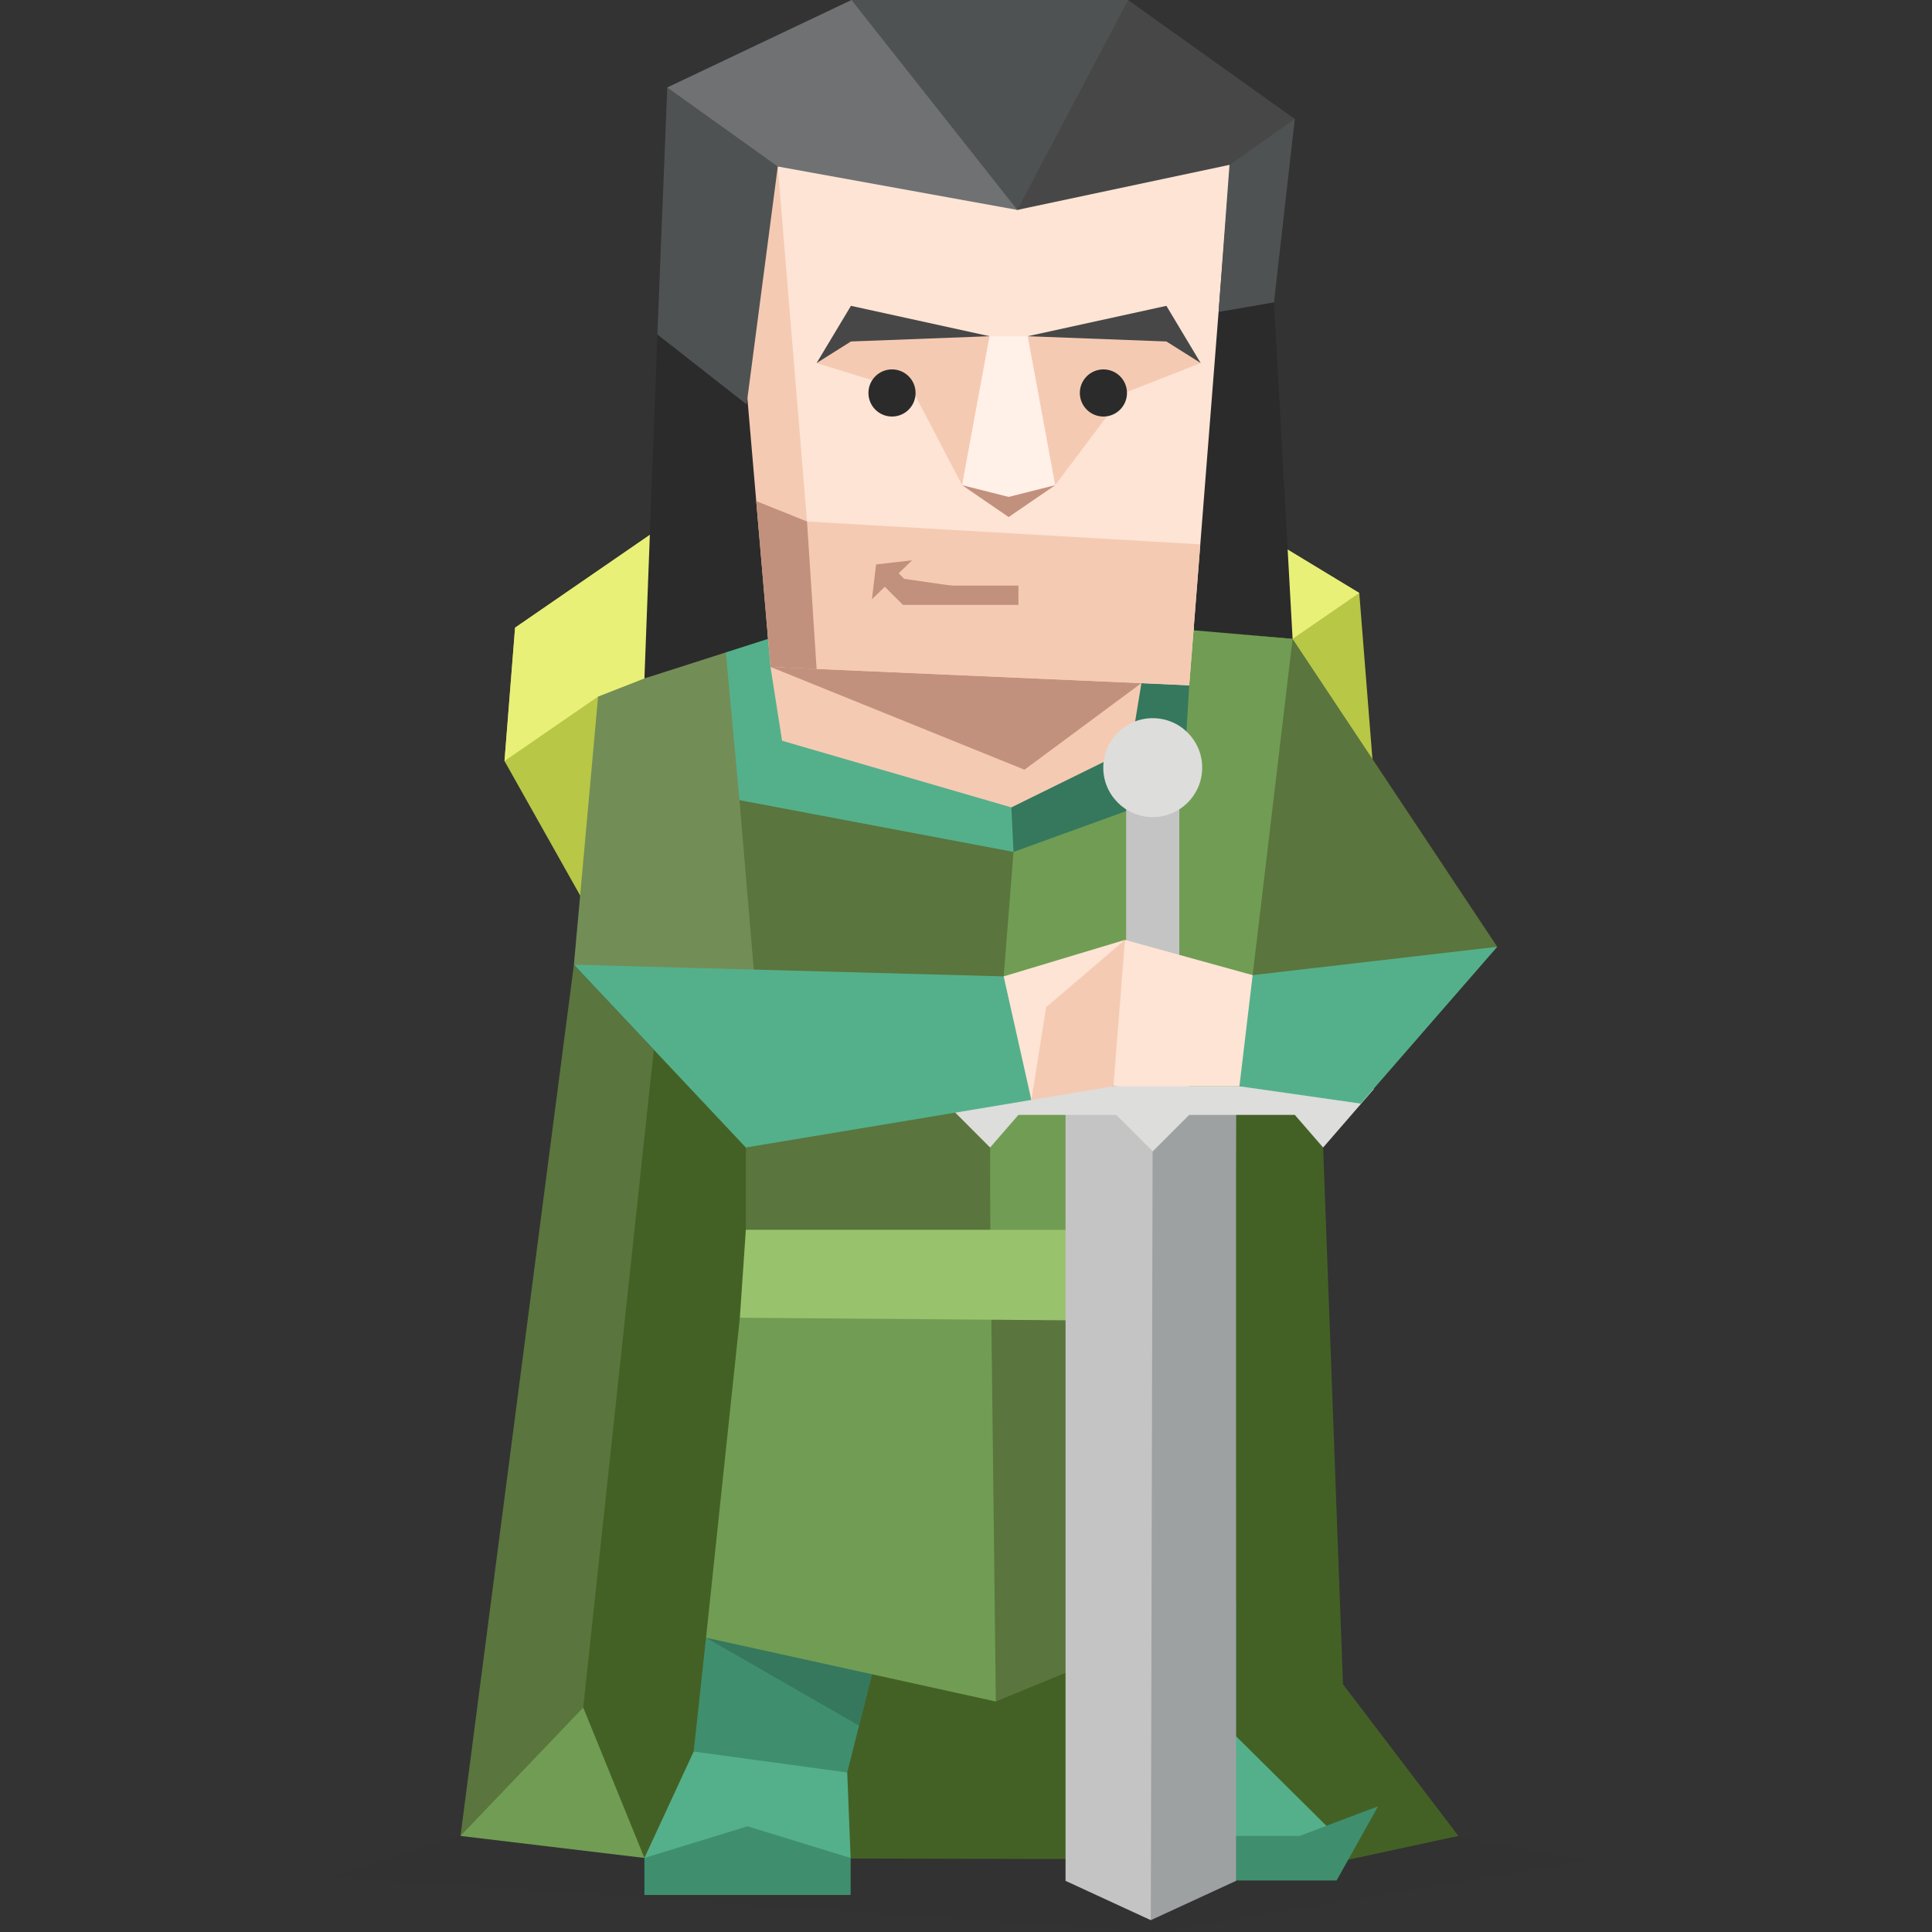 <svg id="illustration" xmlns="http://www.w3.org/2000/svg" viewBox="0 0 400 400"><rect x="0" y="0" width="400" height="400" fill="#333333" stroke="none"/><defs><style>.cls-1,.cls-12{fill:#2b2b2b;}.cls-1{opacity:0.1;}.cls-2{fill:#446125;}.cls-3{fill:#3f8f6f;}.cls-4{fill:#54b08b;}.cls-5{fill:#35785d;}.cls-6{fill:#b8c745;}.cls-7{fill:#e8f078;}.cls-8{fill:#5a753d;}.cls-9{fill:#709d53;}.cls-10{fill:#99c26d;}.cls-11{fill:#738d57;}.cls-13{fill:#fde4d5;}.cls-14{fill:#f5cab3;}.cls-15,.cls-20{fill:#c2917d;}.cls-16{fill:#fff0e8;}.cls-17{fill:#474747;}.cls-18{fill:#4f5253;}.cls-19{fill:#6f7173;}.cls-20{stroke:#c2917d;stroke-miterlimit:10;stroke-width:4px;}.cls-21{fill:#c4c4c4;}.cls-22{fill:#dddddc;}.cls-23{fill:#9da1a2;}</style></defs><title>Protagonist (ENFJ) personality</title><polygon class="cls-1" points="328.3 385.28 301.9 380.34 195.38 362.64 95.34 380.11 68.54 388.58 239.35 400 328.3 385.28"/><polygon class="cls-2" points="278.05 348.71 273.94 237.58 267.62 199.88 209.84 176.38 135.37 217.32 108.12 362.64 133.42 384.67 279.06 385.05 301.94 380.11 278.05 348.71"/><polygon class="cls-3" points="255.91 331.8 223.37 345.05 228.19 368.98 244.94 368.98 255.91 359.47 255.91 331.8"/><polygon class="cls-4" points="255.91 359.47 276.73 380.11 256.61 384.67 227.69 380.11 228.19 368.98 255.91 359.47"/><polygon class="cls-3" points="276.73 389.33 227.69 389.33 227.69 380.11 269.05 380.11 285.3 373.99 276.73 389.33"/><polygon class="cls-5" points="255.91 331.8 226.07 357.27 223.37 345.05 239.64 331.8 255.91 331.8"/><polygon class="cls-6" points="140.38 106.72 106.64 129.95 104.45 157.56 127.53 198.58 286.31 184.41 281.42 122.77 264.59 112.57 140.38 106.72"/><polygon class="cls-7" points="264.59 112.57 140.38 106.72 106.64 129.95 104.45 157.56 123.83 144.22 267.62 132.27 281.42 122.77 264.59 112.57"/><polygon class="cls-3" points="180.52 346.63 175.41 366.98 158.65 368.98 143.62 362.64 146.18 339.07 180.52 346.63"/><polygon class="cls-4" points="143.62 362.64 133.42 384.67 176.11 384.67 175.41 366.98 143.62 362.64"/><polygon class="cls-3" points="176.11 392.33 133.42 392.33 133.42 384.67 154.76 378.11 176.11 384.67 176.11 392.33"/><polygon class="cls-5" points="146.18 339.07 177.85 357.27 180.52 346.63 169.99 337.29 146.18 339.07"/><polygon class="cls-8" points="205.03 254.6 180.52 331.8 206.18 352.28 255.91 331.8 255.77 256.62 236.32 247.97 205.03 254.6"/><polygon class="cls-9" points="153.18 272.82 146.18 339.07 206.18 352.28 205.03 254.6 153.18 272.82"/><polygon class="cls-8" points="255.77 155.36 267.62 132.27 309.99 196.02 254.44 217.65 250.21 205.39 255.77 155.36"/><polygon class="cls-8" points="150.24 134.64 188.84 154.86 223.87 181.87 205.03 254.6 154.42 254.6 154.42 237.58 133.42 183.38 150.24 134.64"/><polygon class="cls-9" points="209.84 176.38 204.99 237.58 205.03 254.6 255.77 254.6 255.91 230.83 267.62 132.27 242.87 129.95 241.99 140.24 241.99 140.24 231.47 139.75 225.94 163.53 209.84 176.38"/><polygon class="cls-8" points="135.37 217.32 118.82 199.73 95.34 380.11 112.13 369.1 120.75 353.53 135.37 217.32"/><polygon class="cls-9" points="133.42 384.67 95.34 380.11 120.75 353.53 133.42 384.67"/><polygon class="cls-10" points="154.42 254.6 255.77 254.6 255.77 273.64 153.18 272.82 154.42 254.6"/><polygon class="cls-11" points="118.82 199.73 123.83 144.22 154.15 132.36 162.79 131.09 153.1 165.66 156.57 206.78 118.82 199.73"/><polygon class="cls-5" points="209.39 167.16 223.37 152.65 231.47 139.75 246.21 141.89 244.92 163.66 209.84 176.38 201.52 168.94 209.39 167.16"/><polygon class="cls-4" points="209.39 167.16 209.84 176.38 153.1 165.66 150.24 134.64 162.79 131.09 177.01 146.52 209.39 167.16"/><polygon class="cls-12" points="159.02 132.27 155.75 77.43 148.96 63.32 136.11 69.25 133.42 140.47 159.02 132.27"/><polygon class="cls-12" points="263.76 62.6 267.62 132.27 247.19 130.5 243.92 55.78 263.76 62.6"/><polygon class="cls-13" points="246.21 141.89 180.52 138.8 161.92 125.51 153.1 24.64 255.79 20.22 246.21 141.89"/><polygon class="cls-14" points="236.32 141.43 169.11 132.59 161.03 34.47 148.96 15.25 159.52 138.08 161.92 153.36 209.39 167.16 234.09 155.01 236.32 141.43"/><polygon class="cls-15" points="199.2 100.45 208.83 107.05 218.47 100.45 199.2 100.45"/><polygon class="cls-14" points="169.07 75.17 189.22 81.36 199.2 100.45 204.88 69.61 176.18 67.01 169.07 75.17"/><polygon class="cls-14" points="218.47 100.45 232.79 81.36 248.59 75.17 241.49 70.7 228.45 69.25 212.78 69.61 212.78 88.73 218.47 100.45"/><polygon class="cls-16" points="218.47 100.45 208.83 102.88 199.2 100.45 204.88 69.61 212.78 69.61 218.47 100.45"/><polygon class="cls-17" points="212.78 69.61 241.49 70.7 248.59 75.17 241.49 63.32 212.78 69.61"/><polygon class="cls-17" points="204.88 69.61 176.18 70.7 169.07 75.17 176.18 63.32 204.88 69.61"/><polygon class="cls-15" points="212.11 159.36 236.32 141.43 159.52 138.08 212.11 159.36"/><polygon class="cls-18" points="136.11 69.25 138.15 18.11 159.52 12.78 176.29 0 233.56 0 246.21 15.25 268.07 24.64 263.76 62.6 252.3 64.58 254.94 28.95 210.62 43.46 162.68 21.88 154.58 83.73 136.11 69.25"/><polygon class="cls-19" points="210.62 43.46 176.29 0 138.15 18.11 161.03 34.47 210.62 43.46"/><polygon class="cls-14" points="167.09 107.97 248.51 112.7 246.21 141.89 169.07 138.5 167.09 107.97"/><polygon class="cls-17" points="233.56 0 210.62 43.46 254.56 34.13 268.07 24.64 233.56 0"/><polygon class="cls-15" points="181.38 116.86 188.84 116 180.52 124.08 181.38 116.86"/><polyline class="cls-20" points="183.91 119.37 187.78 123.24 210.86 123.24"/><polygon class="cls-15" points="167.09 107.97 156.57 103.75 159.52 138.08 169.07 138.5 167.09 107.97"/><circle class="cls-12" cx="228.45" cy="81.36" r="4.88"/><circle class="cls-12" cx="184.68" cy="81.36" r="4.88"/><rect class="cls-21" x="233.16" y="159.61" width="11.01" height="225.87"/><circle class="cls-22" cx="238.66" cy="158.93" r="10.24"/><polygon class="cls-21" points="220.61 389.41 238.26 397.55 248.9 380.11 244.16 227.86 220.61 227.99 220.61 389.41"/><polygon class="cls-23" points="255.91 227.99 238.66 227.99 238.26 397.55 255.91 389.41 255.91 227.99"/><polygon class="cls-22" points="273.94 237.58 284.46 225.45 273.94 214.93 263.97 224.9 246.21 224.9 238.66 217.34 231.11 224.9 214.96 224.9 204.99 214.93 192.87 225.45 204.99 237.58 210.85 230.83 231.11 230.83 238.66 238.38 246.21 230.83 268.08 230.83 273.94 237.58"/><polygon class="cls-4" points="118.82 199.73 154.42 237.58 213.53 227.73 215.54 209.9 207.8 202.15 118.82 199.73"/><polygon class="cls-13" points="213.53 227.73 207.8 202.15 232.91 194.59 213.53 227.73"/><polygon class="cls-4" points="309.99 196.02 259.35 201.89 250.21 212.26 256.61 224.9 281.73 228.49 309.99 196.02"/><polygon class="cls-13" points="232.91 194.59 228.42 211.16 230.53 224.9 256.61 224.9 259.35 201.89 232.91 194.59"/><polygon class="cls-14" points="232.91 194.59 230.53 224.9 213.53 227.73 216.6 208.52 232.91 194.59"/></svg>




